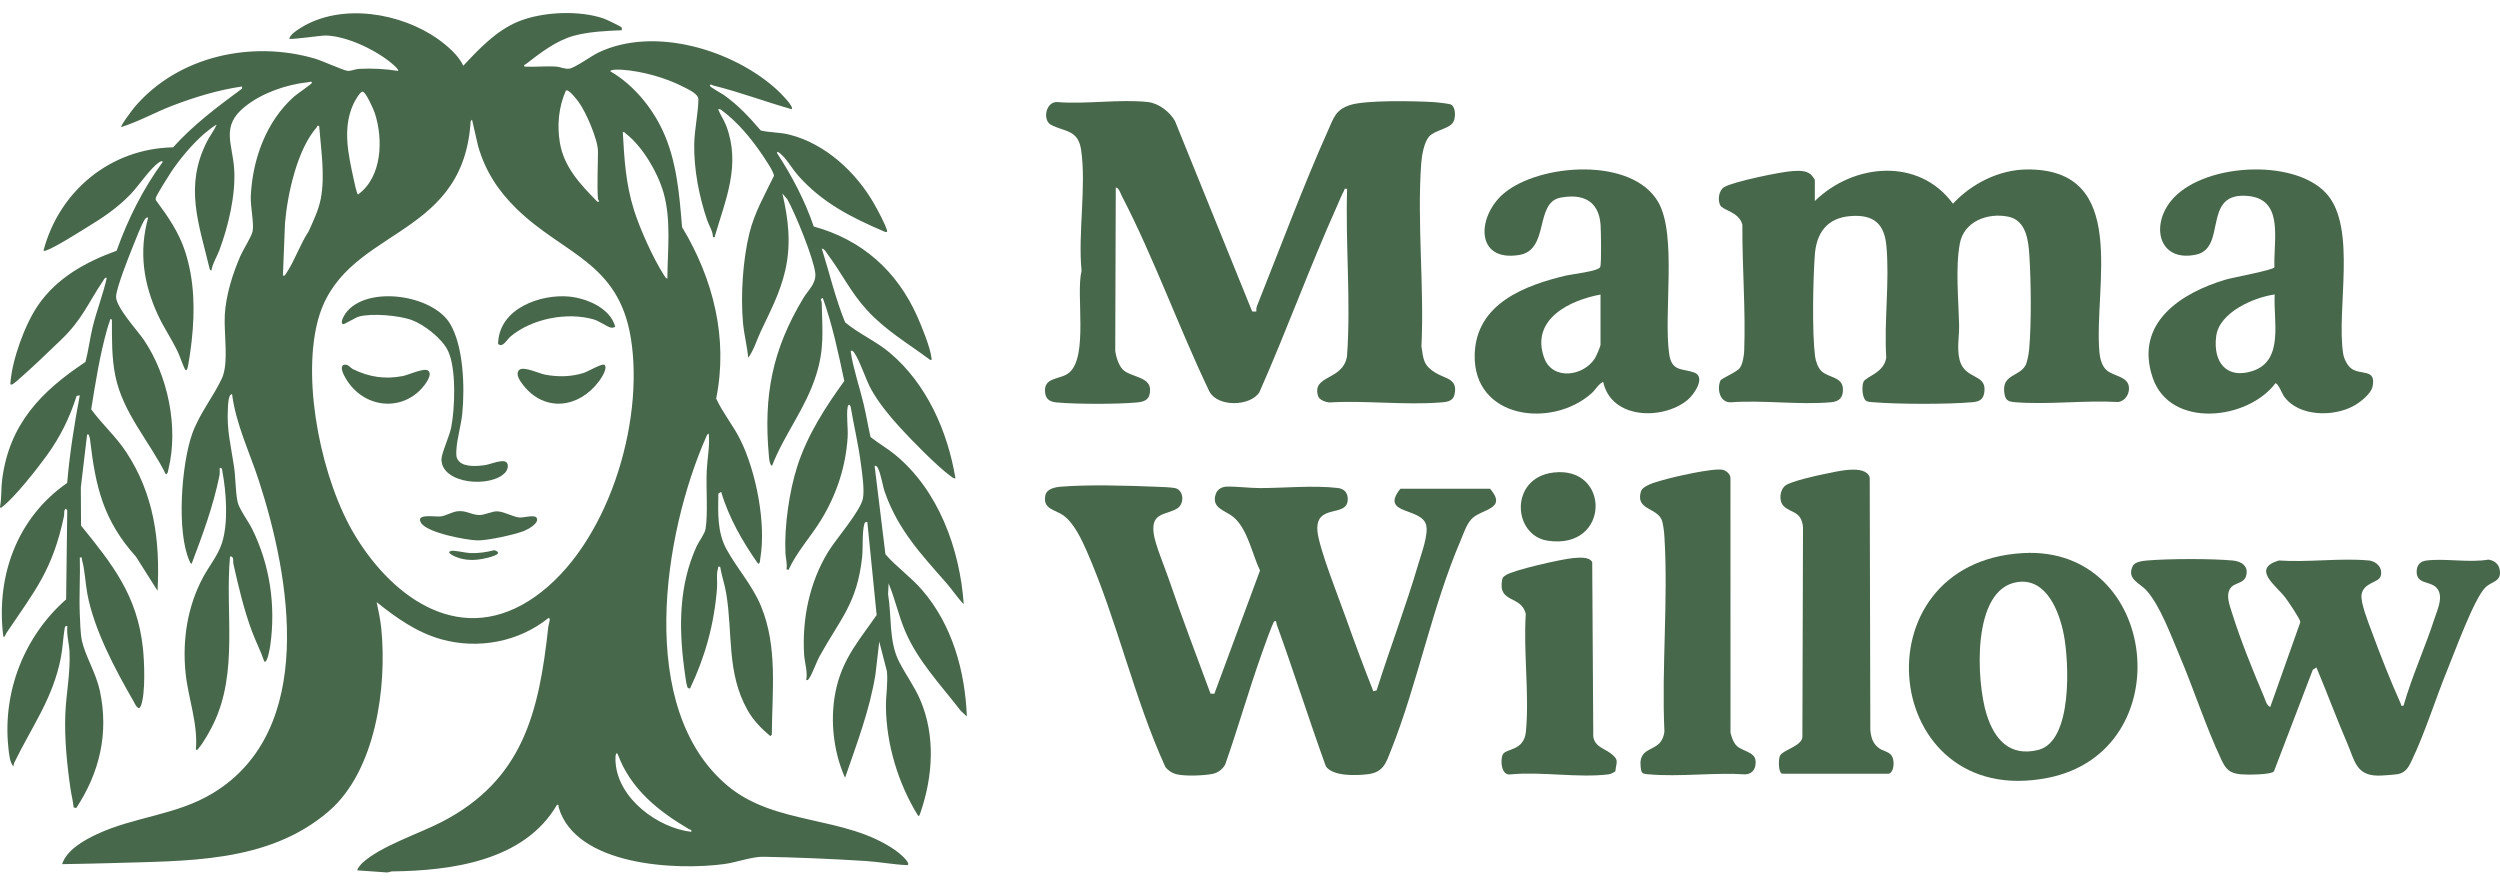 <svg width="144" height="51" viewBox="0 0 144 51" fill="none" xmlns="http://www.w3.org/2000/svg">
<path d="M35.801 1.573C35.83 1.624 35.81 1.687 35.815 1.741C34.925 1.778 33.918 1.824 33.056 2.058C32.035 2.338 31.108 3.059 30.279 3.701C30.229 3.739 30.17 3.701 30.204 3.837C30.8 3.869 31.434 3.796 32.026 3.835C32.285 3.851 32.544 3.996 32.796 3.954C33.136 3.898 34.053 3.227 34.449 3.036C37.664 1.484 42.235 2.863 44.769 5.183C44.912 5.314 45.749 6.134 45.604 6.291C44.088 5.865 42.616 5.301 41.085 4.926C41.05 4.917 40.878 4.795 40.89 4.944C40.896 5.016 41.565 5.38 41.684 5.464C42.52 6.058 43.154 6.739 43.818 7.514C44.383 7.65 44.895 7.608 45.486 7.759C47.543 8.281 49.317 9.924 50.351 11.741C50.548 12.087 50.995 12.92 51.094 13.272C51.129 13.395 51.031 13.369 50.958 13.348C49.037 12.524 47.366 11.69 45.96 10.098C45.682 9.781 45.449 9.389 45.185 9.08C45.15 9.039 44.688 8.551 44.769 8.838C45.628 10.15 46.365 11.558 46.871 13.046C49.651 13.809 51.669 15.606 52.837 18.232C53.094 18.81 53.575 19.992 53.65 20.591C53.66 20.681 53.707 20.75 53.573 20.727C52.301 19.777 51.014 19.04 49.93 17.853C48.989 16.823 48.483 15.728 47.681 14.66C47.595 14.545 47.493 14.327 47.335 14.32C47.782 15.734 48.117 17.194 48.68 18.569C49.464 19.22 50.467 19.659 51.242 20.31C53.374 22.1 54.587 24.843 55.034 27.554C54.924 27.568 54.848 27.491 54.767 27.433C53.971 26.857 52.505 25.351 51.809 24.59C51.234 23.963 50.602 23.188 50.189 22.443C49.845 21.824 49.549 20.81 49.187 20.289C49.151 20.238 48.982 20.114 49.005 20.275C49.134 21.192 49.531 22.363 49.752 23.3C49.897 23.92 50.001 24.551 50.141 25.17C50.59 25.528 51.094 25.813 51.54 26.177C54.054 28.228 55.29 31.623 55.511 34.799C55.152 34.439 54.867 33.987 54.528 33.6C53.068 31.937 51.737 30.529 50.972 28.363C50.827 27.95 50.756 27.339 50.57 26.97C50.527 26.885 50.489 26.812 50.378 26.834L51.001 31.928C51.65 32.668 52.474 33.242 53.121 33.993C54.845 35.989 55.592 38.658 55.69 41.267L55.333 40.936C54.198 39.459 52.881 38.094 52.138 36.355C51.757 35.461 51.557 34.498 51.183 33.602L51.153 34.23C51.369 35.505 51.189 36.92 51.778 38.094C52.154 38.843 52.676 39.536 53.013 40.328C53.885 42.377 53.738 44.696 53.03 46.774C53.018 46.809 52.952 47.061 52.883 46.986C51.741 45.146 51.049 42.88 51.03 40.7C51.024 40.025 51.154 39.348 51.086 38.667L50.645 36.956L50.428 38.833C50.099 40.892 49.349 42.84 48.675 44.799C47.961 43.21 47.777 41.234 48.197 39.529C48.618 37.823 49.58 36.759 50.495 35.425L49.958 30.066C49.876 30.05 49.815 30.087 49.79 30.167C49.649 30.632 49.716 31.536 49.66 32.073C49.373 34.765 48.398 35.643 47.202 37.812C47.022 38.138 46.784 38.836 46.606 39.071C46.555 39.139 46.543 39.193 46.437 39.17C46.535 38.707 46.347 38.182 46.317 37.703C46.193 35.65 46.63 33.54 47.701 31.786C48.151 31.049 49.569 29.433 49.705 28.707C49.801 28.196 49.661 27.294 49.592 26.753C49.449 25.63 49.183 24.517 48.992 23.402L48.913 23.303C48.856 23.345 48.835 23.381 48.824 23.451C48.742 23.922 48.857 24.667 48.824 25.188C48.715 26.894 48.182 28.497 47.297 29.944C46.701 30.92 45.901 31.774 45.42 32.824L45.302 32.794C45.353 32.469 45.254 32.143 45.24 31.838C45.172 30.318 45.462 28.284 45.931 26.837C46.512 25.044 47.538 23.457 48.631 21.945C48.287 20.336 47.951 18.708 47.392 17.163L47.273 17.226C47.294 17.303 47.33 17.384 47.333 17.465C47.361 19.024 47.498 20.041 47.017 21.579C46.409 23.529 45.192 24.976 44.467 26.836C44.327 26.763 44.303 26.423 44.289 26.266C43.969 22.775 44.485 20.147 46.27 17.175C46.541 16.724 47.022 16.325 46.961 15.743C46.871 14.887 45.804 12.282 45.353 11.485L45.065 11.145C45.418 12.648 45.579 14.067 45.227 15.588C44.924 16.892 44.375 17.905 43.821 19.088C43.586 19.589 43.42 20.175 43.096 20.607C43.036 19.936 42.858 19.27 42.797 18.599C42.654 17.021 42.787 14.951 43.172 13.407C43.465 12.232 44.052 11.216 44.576 10.14C44.615 9.946 44.028 9.1 43.884 8.884C43.291 8.005 42.461 7.003 41.605 6.38C41.523 6.32 41.485 6.266 41.363 6.292C41.492 6.616 41.701 6.908 41.827 7.235C42.68 9.47 41.809 11.461 41.185 13.571C41.16 13.657 41.221 13.677 41.065 13.66C41.063 13.311 40.85 13.019 40.739 12.699C40.268 11.337 39.963 9.743 39.987 8.297C40.002 7.458 40.214 6.544 40.228 5.724C40.234 5.412 39.65 5.151 39.385 5.013C38.371 4.487 36.98 4.093 35.84 4.019C35.723 4.012 35.154 3.981 35.155 4.108C36.462 4.86 37.547 6.169 38.18 7.541C38.978 9.268 39.134 11.201 39.286 13.078C41.083 16.061 41.953 19.477 41.252 22.957C41.638 23.796 42.238 24.51 42.646 25.337C43.554 27.168 44.141 30.165 43.791 32.177C43.776 32.261 43.787 32.497 43.66 32.464C42.775 31.204 41.977 29.817 41.54 28.332L41.377 28.429C41.36 29.533 41.306 30.653 41.851 31.644C42.465 32.76 43.339 33.712 43.837 34.921C44.806 37.269 44.472 39.828 44.457 42.307L44.376 42.404C43.864 41.978 43.392 41.494 43.062 40.91C41.842 38.746 42.219 36.519 41.83 34.179C41.743 33.656 41.566 33.165 41.48 32.644C41.324 32.626 41.386 32.646 41.36 32.731C41.246 33.098 41.33 33.494 41.301 33.87C41.142 35.922 40.63 37.8 39.749 39.651C39.66 39.667 39.614 39.632 39.583 39.549C39.524 39.392 39.428 38.644 39.4 38.416C39.095 36.051 39.12 33.681 40.117 31.485C40.249 31.194 40.598 30.744 40.643 30.454C40.782 29.571 40.661 28.079 40.708 27.106C40.741 26.399 40.892 25.692 40.826 24.98C40.736 24.995 40.71 25.089 40.678 25.16C38.212 30.748 36.611 40.81 41.9 45.253C44.664 47.574 48.655 46.946 51.565 48.97C51.705 49.067 52.461 49.657 52.286 49.833C51.478 49.802 50.674 49.646 49.869 49.594C47.966 49.473 45.867 49.384 43.962 49.35C43.326 49.339 42.426 49.671 41.743 49.766C38.934 50.154 33.153 49.865 32.178 46.499C32.156 46.42 32.218 46.334 32.081 46.359C30.199 49.594 26.006 50.15 22.591 50.193C22.493 50.194 22.392 50.253 22.292 50.253L20.591 50.133C20.535 50.082 20.8 49.769 20.86 49.714C21.926 48.732 24.107 48.033 25.429 47.351C30.126 44.93 31.049 41.033 31.582 36.097C31.594 35.983 31.764 35.528 31.575 35.61C29.862 36.983 27.524 37.413 25.413 36.822C24.015 36.429 22.81 35.582 21.696 34.682C21.799 35.183 21.913 35.699 21.963 36.211C22.296 39.585 21.639 44.393 18.947 46.719C15.433 49.756 10.663 49.574 6.297 49.718C5.392 49.748 4.483 49.756 3.579 49.775C3.837 48.958 4.843 48.394 5.587 48.047C7.759 47.034 10.156 46.959 12.253 45.691C18.256 42.059 16.735 33.27 14.903 27.664C14.367 26.023 13.589 24.43 13.368 22.706C13.145 22.694 13.138 23.321 13.127 23.512C13.054 24.793 13.302 25.662 13.48 26.877C13.572 27.501 13.564 28.318 13.68 28.892C13.763 29.303 14.309 30.035 14.514 30.45C15.544 32.519 15.89 34.856 15.57 37.162C15.559 37.239 15.402 38.27 15.22 38.097C15.019 37.502 14.721 36.929 14.501 36.333C14.042 35.089 13.734 33.777 13.444 32.482C13.407 32.317 13.499 32.04 13.25 32.049C12.955 35.268 13.75 38.703 12.286 41.711C12.095 42.105 11.727 42.764 11.45 43.087C11.397 43.149 11.393 43.213 11.282 43.187C11.416 41.661 10.83 40.212 10.685 38.725C10.503 36.841 10.795 34.94 11.689 33.266C12.041 32.606 12.561 31.989 12.791 31.258C13.157 30.098 13.034 28.376 12.815 27.183C12.797 27.084 12.808 26.915 12.654 26.958C12.652 27.102 12.668 27.249 12.64 27.393C12.29 29.135 11.667 30.815 11.041 32.468C10.959 32.462 10.947 32.38 10.92 32.322C10.154 30.638 10.453 26.725 11.072 24.984C11.492 23.809 12.286 22.863 12.783 21.79C13.193 20.904 12.886 19.186 12.949 18.124C13.016 16.983 13.401 15.762 13.856 14.722C14.015 14.361 14.484 13.641 14.55 13.323C14.642 12.878 14.418 11.88 14.445 11.301C14.544 9.167 15.334 6.984 16.951 5.551C17.097 5.422 17.958 4.837 17.965 4.774C17.978 4.656 17.79 4.732 17.75 4.735C16.5 4.864 15.074 5.359 14.091 6.156C12.71 7.276 13.394 8.266 13.489 9.744C13.584 11.214 13.153 13.026 12.64 14.401C12.492 14.798 12.247 15.161 12.175 15.583C12.085 15.571 12.079 15.499 12.062 15.428C11.45 12.879 10.615 10.734 11.915 8.165C12.081 7.836 12.32 7.533 12.474 7.199C12.428 7.152 11.828 7.645 11.757 7.707C11.059 8.32 10.362 9.149 9.847 9.923C9.708 10.13 9.008 11.245 8.977 11.391C8.964 11.452 8.956 11.498 8.995 11.553C9.672 12.463 10.315 13.401 10.666 14.493C11.204 16.164 11.233 17.894 11.041 19.626C11.013 19.889 10.856 21.128 10.774 21.274C10.715 21.378 10.668 21.3 10.635 21.232C10.481 20.91 10.361 20.505 10.198 20.174C9.871 19.51 9.435 18.866 9.123 18.199C8.262 16.361 7.986 14.511 8.535 12.53C8.431 12.511 8.38 12.579 8.331 12.655C8.14 12.946 7.79 13.862 7.639 14.236C7.4 14.829 6.731 16.509 6.687 17.059C6.638 17.659 7.927 19.046 8.287 19.578C9.668 21.624 10.295 24.606 9.702 27.024C9.677 27.128 9.677 27.285 9.552 27.321C8.608 25.416 7.078 23.79 6.642 21.646C6.427 20.59 6.447 19.471 6.447 18.398C6.277 18.367 6.349 18.439 6.313 18.53C6.264 18.652 6.214 18.808 6.178 18.936C5.753 20.432 5.5 22.039 5.253 23.575C5.867 24.424 6.666 25.129 7.249 26.009C8.871 28.452 9.23 31.128 9.074 34.029L7.834 32.069C5.945 29.965 5.503 28.035 5.187 25.322C5.181 25.27 5.12 24.908 5.015 25.046L4.656 28.071L4.668 30.274C6.491 32.523 7.896 34.29 8.229 37.301C8.317 38.082 8.391 39.943 8.117 40.646C7.975 41.014 7.779 40.547 7.678 40.369C6.63 38.551 5.421 36.279 5.033 34.219C4.914 33.591 4.892 32.844 4.723 32.251C4.695 32.151 4.768 32.083 4.597 32.112C4.629 33.178 4.554 34.252 4.594 35.319C4.611 35.765 4.63 36.516 4.722 36.927C4.917 37.797 5.527 38.749 5.751 39.788C6.273 42.224 5.745 44.493 4.389 46.546L4.241 46.503C4.211 46.162 4.119 45.826 4.069 45.489C3.861 44.1 3.706 42.526 3.763 41.125C3.812 39.921 4.063 38.743 4.003 37.528C3.979 37.049 3.826 36.555 3.881 36.063C3.751 36.029 3.737 36.119 3.719 36.226C3.633 36.761 3.611 37.331 3.507 37.873C3.053 40.23 1.836 41.841 0.825 43.927C0.792 43.996 0.775 44.07 0.776 44.148C0.56 43.945 0.512 43.354 0.48 43.039C0.146 39.826 1.4 36.643 3.809 34.524L3.873 29.395L3.792 29.297C3.652 29.398 3.72 29.575 3.686 29.73C3.031 32.812 2.056 33.965 0.368 36.464C0.333 36.515 0.214 36.871 0.179 36.574C-0.222 33.13 1.003 29.804 3.869 27.818C4.014 26.122 4.279 24.438 4.597 22.77L4.413 22.805C4.01 24.075 3.458 25.188 2.677 26.262C2.132 27.011 0.843 28.653 0.151 29.178C0.104 29.214 0.048 29.299 0 29.206C0.099 28.682 0.056 28.132 0.127 27.597C0.544 24.419 2.37 22.541 4.922 20.849C5.101 20.18 5.177 19.486 5.342 18.815C5.575 17.867 5.941 16.95 6.15 16.003C6.027 15.977 6.011 16.064 5.96 16.14C5.077 17.451 4.734 18.408 3.525 19.566C2.752 20.306 1.817 21.215 1.018 21.901C0.939 21.97 0.583 22.304 0.598 22.08C0.692 20.728 1.429 18.692 2.198 17.575C3.285 15.995 4.954 15.08 6.717 14.443C7.365 12.621 8.235 10.886 9.375 9.325C9.33 9.24 9.22 9.314 9.162 9.352C8.665 9.681 7.987 10.704 7.526 11.183C6.743 11.995 5.929 12.534 4.975 13.116C4.441 13.442 3.163 14.256 2.645 14.431C2.593 14.448 2.507 14.473 2.51 14.414C3.43 10.971 6.383 8.555 9.971 8.486C11.145 7.179 12.537 6.142 13.943 5.104L13.941 4.982C12.574 5.18 11.245 5.586 9.957 6.076C8.951 6.459 8.008 6.997 6.987 7.318C6.917 7.253 7.672 6.26 7.765 6.152C10.282 3.213 14.524 2.31 18.162 3.383C18.56 3.501 19.804 4.067 20.033 4.083C20.206 4.095 20.493 3.976 20.688 3.966C21.434 3.929 22.189 3.966 22.925 4.085C22.994 4.024 22.708 3.774 22.655 3.728C21.734 2.916 20.015 2.081 18.78 2.046C18.468 2.038 16.744 2.303 16.658 2.229C16.734 1.971 17.098 1.743 17.319 1.605C19.648 0.15 23.097 0.728 25.247 2.264C25.776 2.643 26.419 3.2 26.686 3.786C27.599 2.813 28.587 1.76 29.85 1.242C31.238 0.671 33.37 0.576 34.791 1.074C34.926 1.122 35.772 1.523 35.805 1.582L35.801 1.573ZM34.442 11.474C34.383 10.601 34.442 9.607 34.442 8.719C34.442 8.035 33.75 6.447 33.332 5.879C33.233 5.744 32.753 5.108 32.594 5.218C32.178 6.161 32.079 7.209 32.249 8.223C32.486 9.64 33.449 10.64 34.412 11.622C34.608 11.63 34.443 11.506 34.441 11.473L34.442 11.474ZM20.87 5.279C20.718 5.307 20.415 5.856 20.345 6.013C19.718 7.411 20.064 8.886 20.371 10.319C20.399 10.446 20.554 11.203 20.623 11.203C22.012 10.197 22.082 8.026 21.591 6.521C21.525 6.32 21.061 5.246 20.87 5.28V5.279ZM29.748 12.019C28.689 10.982 27.945 9.844 27.535 8.402L27.19 6.894C27.08 6.966 27.106 7.052 27.098 7.16C26.56 13.984 19.662 13.069 18.283 18.558C17.386 22.131 18.552 27.709 20.45 30.843C22.71 34.575 26.674 37.295 30.82 34.37C34.996 31.425 37.139 24.372 36.334 19.458C35.616 15.079 32.442 14.655 29.75 12.02L29.748 12.019ZM18.384 7.252C18.245 7.212 18.284 7.289 18.248 7.329C17.121 8.599 16.557 11.178 16.416 12.851L16.296 15.874C16.397 15.896 16.418 15.847 16.466 15.776C16.95 15.073 17.295 14.048 17.781 13.322C18.05 12.712 18.35 12.107 18.477 11.445C18.733 10.102 18.486 8.603 18.384 7.252ZM38.44 16.055C38.45 14.424 38.671 12.687 38.219 11.098C37.889 9.94 37.011 8.436 36.053 7.701C35.994 7.656 35.978 7.585 35.874 7.612C35.956 9.159 36.047 10.605 36.515 12.089C36.863 13.199 37.624 14.883 38.25 15.858C38.298 15.933 38.347 16.03 38.44 16.055ZM35.576 43.424C35.411 43.256 35.453 43.864 35.459 43.931C35.609 45.996 37.876 47.683 39.815 47.914C39.847 47.755 39.776 47.811 39.698 47.766C37.922 46.727 36.302 45.429 35.577 43.424H35.576Z" fill="#48684B"/>
<path d="M29.173 26.633C29.323 26.788 29.235 27.074 29.1 27.22C28.27 28.117 25.447 27.889 25.427 26.469C25.423 26.132 25.89 25.113 25.983 24.647C26.207 23.53 26.296 21.197 25.792 20.182C25.445 19.485 24.417 18.689 23.71 18.431C23.003 18.174 21.429 18.027 20.675 18.234C20.483 18.287 19.824 18.69 19.767 18.674C19.552 18.614 19.838 18.141 19.91 18.042C21.094 16.415 24.922 16.954 25.929 18.656C26.704 19.967 26.774 22.311 26.628 23.812C26.563 24.482 26.32 25.276 26.288 25.926C26.276 26.2 26.257 26.39 26.459 26.591C26.79 26.919 27.555 26.853 27.982 26.782C28.26 26.736 28.974 26.427 29.173 26.633Z" fill="#48684B"/>
<path d="M26.318 29.453C26.829 29.376 27.136 29.652 27.581 29.665C27.928 29.675 28.336 29.442 28.643 29.453C29.058 29.47 29.552 29.782 29.936 29.809C30.147 29.824 30.781 29.64 30.898 29.809C31.115 30.119 30.403 30.495 30.188 30.582C29.657 30.794 28.069 31.139 27.515 31.127C26.858 31.113 24.613 30.692 24.255 30.121C23.898 29.551 25.077 29.789 25.394 29.745C25.674 29.706 26.033 29.496 26.319 29.452L26.318 29.453Z" fill="#48684B"/>
<path d="M35.439 18.831C35.348 18.85 35.289 18.895 35.189 18.872C34.951 18.815 34.508 18.485 34.189 18.395C32.671 17.966 30.659 18.34 29.413 19.377C29.205 19.549 28.951 20.065 28.689 19.805C28.739 17.728 31.183 16.932 32.776 17.082C33.751 17.174 35.153 17.722 35.439 18.831Z" fill="#48684B"/>
<path d="M19.788 21.022C20.028 20.931 20.157 21.176 20.341 21.267C21.277 21.728 22.198 21.855 23.198 21.661C23.509 21.601 24.432 21.176 24.653 21.341C24.96 21.571 24.46 22.185 24.299 22.365C23.004 23.796 20.755 23.458 19.819 21.622C19.747 21.48 19.582 21.106 19.788 21.022Z" fill="#48684B"/>
<path d="M29.902 21.312C30.138 21.072 31.061 21.518 31.407 21.582C32.147 21.719 32.9 21.708 33.626 21.479C33.864 21.403 34.694 20.906 34.817 21.018C35.023 21.205 34.636 21.776 34.519 21.938C33.365 23.509 31.388 23.762 30.151 22.201C29.98 21.983 29.658 21.561 29.902 21.313V21.312Z" fill="#48684B"/>
<path d="M28.473 31.69C29.049 31.881 28.322 32.07 28.037 32.139C27.481 32.271 27.003 32.305 26.45 32.147C26.32 32.109 25.604 31.831 25.988 31.732C26.167 31.686 26.824 31.848 27.084 31.858C27.535 31.877 28.043 31.804 28.474 31.69H28.473Z" fill="#48684B"/>
<path d="M72.126 17.942L72.363 17.945C72.359 17.839 72.363 17.729 72.401 17.628C73.733 14.298 75.056 10.727 76.513 7.472C76.826 6.772 76.932 6.337 77.736 6.059C78.619 5.753 81.506 5.816 82.554 5.88C82.744 5.891 83.504 5.967 83.603 6.035C83.848 6.205 83.843 6.718 83.737 6.973C83.548 7.43 82.655 7.475 82.312 7.87C82.022 8.203 81.894 8.97 81.862 9.411C81.617 12.82 82.043 16.518 81.875 19.958C81.99 20.712 81.994 21.048 82.676 21.468C83.256 21.826 83.991 21.807 83.778 22.727C83.685 23.135 83.306 23.157 82.953 23.184C80.906 23.341 78.656 23.06 76.587 23.181C76.36 23.17 75.989 23.04 75.92 22.808C75.552 21.578 77.357 21.946 77.588 20.516C77.818 17.312 77.491 14.093 77.594 10.881C77.412 10.848 77.465 10.889 77.415 10.982C77.29 11.209 77.133 11.601 77.017 11.858C75.43 15.395 74.108 19.056 72.537 22.6C72.002 23.414 70.143 23.459 69.66 22.548C67.9 18.878 66.474 14.863 64.604 11.262C64.525 11.109 64.462 10.832 64.269 10.8L64.238 20.194C64.275 20.532 64.427 21.027 64.667 21.28C65.081 21.713 66.229 21.691 66.243 22.424C66.254 22.983 65.99 23.137 65.479 23.183C64.335 23.287 62.028 23.284 60.881 23.183C60.534 23.152 60.259 23.037 60.204 22.657C60.06 21.688 61.063 21.892 61.572 21.475C62.705 20.55 61.956 16.958 62.298 15.604C62.085 13.434 62.58 10.744 62.273 8.638C62.099 7.442 61.301 7.605 60.529 7.183C60.041 6.915 60.235 5.862 60.884 5.878C62.546 6.016 64.494 5.699 66.121 5.878C66.748 5.948 67.371 6.435 67.676 6.964L72.124 17.937L72.126 17.942Z" fill="#48684B"/>
<path d="M69.732 39.95L69.945 39.965L72.577 32.861C72.125 31.928 71.867 30.469 71.046 29.783C70.573 29.388 69.753 29.279 70.027 28.458C70.121 28.177 70.382 28.035 70.671 28.029C71.269 28.016 71.97 28.113 72.565 28.113C73.972 28.113 75.655 27.944 77.055 28.108C77.388 28.148 77.602 28.333 77.628 28.681C77.715 29.888 75.76 28.931 75.883 30.571C75.958 31.549 77.121 34.454 77.511 35.556C78.016 36.983 78.549 38.409 79.104 39.816L79.294 39.763C80.067 37.325 80.983 34.915 81.704 32.46C81.873 31.884 82.288 30.783 82.145 30.238C81.876 29.207 79.449 29.663 80.662 28.151H85.829C86.856 29.349 85.333 29.297 84.762 29.894C84.47 30.2 84.292 30.755 84.122 31.154C82.48 34.994 81.657 39.358 80.129 43.2C79.834 43.943 79.685 44.486 78.789 44.595C78.13 44.676 76.778 44.73 76.37 44.142C75.39 41.425 74.517 38.672 73.534 35.956C73.514 35.9 73.54 35.717 73.402 35.789C73.313 35.834 72.763 37.407 72.677 37.649C71.923 39.765 71.314 41.932 70.566 44.05C70.413 44.309 70.167 44.505 69.87 44.571C69.367 44.68 68.2 44.724 67.719 44.585C67.485 44.516 67.282 44.373 67.129 44.186C65.324 40.231 64.344 35.728 62.604 31.762C62.303 31.077 61.866 30.134 61.255 29.692C60.76 29.335 60.056 29.343 60.212 28.534C60.285 28.158 60.765 28.063 61.083 28.035C62.651 27.903 64.958 27.97 66.561 28.035C66.837 28.046 67.468 28.064 67.696 28.117C68.189 28.233 68.239 29.02 67.807 29.286C67.148 29.691 66.29 29.488 66.452 30.73C66.531 31.347 67.094 32.686 67.322 33.355C68.078 35.567 68.916 37.763 69.726 39.955L69.732 39.95Z" fill="#48684B"/>
<path d="M104.536 11.578C106.753 9.407 110.527 9.049 112.491 11.734C113.549 10.585 115.145 9.769 116.769 9.76C122.699 9.726 120.593 16.504 120.926 20.288C120.957 20.63 121.062 21.069 121.328 21.313C121.732 21.682 122.597 21.666 122.629 22.335C122.647 22.705 122.411 23.096 122.014 23.157C120.084 23.044 117.944 23.324 116.038 23.165C115.607 23.129 115.489 23.011 115.442 22.563C115.339 21.583 116.273 21.69 116.651 21.077C116.771 20.883 116.859 20.357 116.88 20.119C117.013 18.616 116.989 16.209 116.89 14.693C116.837 13.858 116.709 12.694 115.684 12.482C114.49 12.235 113.126 12.752 112.888 14.019C112.625 15.42 112.814 17.286 112.845 18.72C112.859 19.358 112.704 20.069 112.875 20.738C113.162 21.851 114.377 21.528 114.307 22.492C114.274 22.959 114.084 23.126 113.624 23.167C112.177 23.294 109.336 23.288 107.883 23.167C107.759 23.156 107.603 23.157 107.497 23.091C107.258 22.944 107.23 22.246 107.335 22C107.473 21.677 108.521 21.495 108.648 20.596C108.515 18.52 108.85 16.189 108.654 14.143C108.533 12.877 107.912 12.345 106.592 12.446C105.218 12.55 104.622 13.439 104.533 14.692C104.429 16.146 104.371 19.117 104.546 20.518C104.58 20.784 104.706 21.161 104.896 21.358C105.296 21.769 106.139 21.682 106.154 22.415C106.163 22.903 105.944 23.127 105.468 23.17C103.645 23.331 101.578 23.039 99.726 23.17C99.055 23.222 98.886 22.405 99.097 21.923C99.157 21.786 100.011 21.457 100.213 21.195C100.379 20.979 100.457 20.47 100.466 20.198C100.554 17.84 100.343 15.305 100.361 12.938C100.164 12.197 99.233 12.123 99.083 11.821C98.933 11.518 98.992 10.979 99.309 10.779C99.804 10.47 102.627 9.882 103.283 9.851C103.624 9.835 104.024 9.815 104.297 10.042C104.348 10.084 104.534 10.328 104.534 10.361V11.583L104.536 11.578Z" fill="#48684B"/>
<path d="M133.427 38.446L133.218 38.578L130.979 44.431C130.796 44.638 129.375 44.632 129.059 44.6C128.406 44.534 128.205 44.299 127.942 43.739C127.046 41.841 126.357 39.672 125.524 37.721C125.054 36.617 124.434 34.918 123.661 34.035C123.248 33.563 122.486 33.378 122.842 32.61C122.956 32.364 123.407 32.306 123.658 32.285C124.905 32.179 127.365 32.17 128.605 32.285C129.124 32.334 129.552 32.624 129.366 33.203C129.246 33.579 128.747 33.579 128.529 33.811C128.16 34.206 128.42 34.84 128.56 35.292C129.025 36.789 129.784 38.681 130.407 40.133C130.496 40.341 130.547 40.625 130.767 40.722L132.5 35.833C132.483 35.637 131.799 34.64 131.634 34.422C131.105 33.725 129.663 32.762 131.26 32.284C132.928 32.402 134.793 32.132 136.435 32.282C136.9 32.325 137.276 32.729 137.121 33.202C137.004 33.56 136.139 33.553 136.028 34.243C135.952 34.711 136.424 35.869 136.607 36.366C137.096 37.704 137.703 39.243 138.286 40.538C138.327 40.628 138.251 40.675 138.444 40.645C138.934 38.938 139.681 37.312 140.229 35.626C140.406 35.083 140.79 34.298 140.32 33.831C139.952 33.465 139.198 33.652 139.199 32.931C139.199 32.55 139.401 32.328 139.774 32.284C140.891 32.153 142.204 32.425 143.339 32.233C143.658 32.281 143.914 32.466 143.979 32.797C144.118 33.515 143.528 33.469 143.156 33.84C142.504 34.492 141.413 37.5 140.994 38.519C140.301 40.206 139.71 42.134 138.939 43.759C138.756 44.145 138.581 44.519 138.099 44.592C137.869 44.627 137.201 44.679 136.967 44.676C135.71 44.661 135.63 43.811 135.216 42.849C134.591 41.394 134.038 39.902 133.427 38.443V38.446Z" fill="#48684B"/>
<path d="M116.534 31.857C124.392 31.425 125.661 43.297 117.935 44.808C108.314 46.69 106.846 32.39 116.534 31.857ZM116.225 33.524C113.538 33.893 113.841 39.268 114.425 41.139C114.877 42.586 115.749 43.595 117.391 43.2C119.41 42.714 119.175 38.082 118.873 36.541C118.615 35.234 117.885 33.294 116.225 33.524Z" fill="#48684B"/>
<path d="M92.346 21.997C92.062 22.114 91.922 22.43 91.679 22.65C89.393 24.695 84.84 24.137 84.943 20.411C85.023 17.463 87.879 16.423 90.219 15.868C90.569 15.785 92.092 15.627 92.177 15.371C92.246 15.157 92.219 13.293 92.193 12.946C92.086 11.542 91.153 11.147 89.886 11.384C88.376 11.668 89.267 14.403 87.501 14.688C84.946 15.098 85.064 12.438 86.641 11.123C88.681 9.423 93.996 9.017 95.51 11.633C96.609 13.53 95.811 18.031 96.145 20.393C96.289 21.4 96.881 21.218 97.562 21.448C98.3 21.7 97.57 22.742 97.187 23.052C95.758 24.21 92.807 24.153 92.344 21.997H92.346ZM92.19 16.967C90.477 17.277 88.142 18.359 88.94 20.603C89.411 21.927 91.2 21.684 91.862 20.646C91.942 20.521 92.19 19.96 92.19 19.848V16.967Z" fill="#48684B"/>
<path d="M131.006 15.4C130.948 13.734 131.615 11.322 129.252 11.274C126.889 11.225 128.253 14.298 126.488 14.668C124.392 15.107 123.869 13.08 125.02 11.608C126.747 9.399 132.137 9.073 134.007 11.155C135.778 13.125 134.558 17.846 134.97 20.393C135.014 20.669 135.207 21.051 135.427 21.22C135.974 21.637 136.875 21.203 136.661 22.262C136.576 22.683 135.957 23.162 135.603 23.362C134.437 24.019 132.434 24.019 131.572 22.85C131.457 22.694 131.209 22.044 131.063 22.079C129.45 24.216 124.988 24.7 123.993 21.751C122.919 18.567 125.689 16.851 128.192 16.107C128.604 15.985 130.917 15.561 131.005 15.4H131.006ZM131.023 16.961C129.843 17.124 127.83 17.978 127.653 19.363C127.459 20.869 128.257 21.858 129.75 21.369C131.577 20.771 130.935 18.468 131.023 16.961Z" fill="#48684B"/>
<path d="M102.739 29.148C102.443 28.852 102.513 28.218 102.837 27.968C103.161 27.719 104.669 27.385 105.128 27.295C105.744 27.175 107.456 26.715 107.696 27.499L107.731 42.055C107.777 42.505 107.879 42.852 108.265 43.118C108.455 43.248 108.726 43.279 108.907 43.463C109.158 43.717 109.123 44.463 108.798 44.568L102.636 44.565C102.425 44.462 102.435 43.735 102.523 43.54C102.676 43.203 103.745 42.99 103.817 42.476L103.853 30.353C103.753 29.419 103.159 29.569 102.738 29.149L102.739 29.148Z" fill="#48684B"/>
<path d="M94.597 44.507C94.528 44.439 94.513 44.282 94.502 44.185C94.353 42.817 95.721 43.457 95.87 42.131C95.703 38.464 96.092 34.602 95.873 30.955C95.858 30.692 95.805 30.13 95.7 29.912C95.373 29.227 94.207 29.361 94.516 28.315C94.621 27.959 95.377 27.772 95.7 27.675C96.34 27.482 98.694 26.938 99.236 27.062C99.435 27.108 99.68 27.319 99.674 27.537L99.677 42.201C99.741 42.464 99.846 42.783 100.046 42.972C100.357 43.262 101.067 43.314 101.119 43.802C101.163 44.215 100.991 44.571 100.545 44.604C98.747 44.487 96.766 44.755 94.991 44.604C94.872 44.594 94.677 44.591 94.594 44.507H94.597Z" fill="#48684B"/>
<path d="M93.042 44.432C92.914 44.512 92.8 44.584 92.645 44.604C90.927 44.817 88.776 44.434 87.011 44.604C86.465 44.702 86.405 43.781 86.559 43.46C86.734 43.095 87.784 43.283 87.893 42.133C88.094 39.997 87.743 37.543 87.884 35.374C87.653 34.267 86.256 34.773 86.524 33.392C86.554 33.235 86.612 33.218 86.725 33.136C87.131 32.838 89.994 32.197 90.6 32.147C90.915 32.121 91.557 32.045 91.712 32.384L91.773 42.431C91.863 43.013 92.397 43.101 92.782 43.399C93.272 43.779 93.11 43.852 93.043 44.434L93.042 44.432Z" fill="#48684B"/>
<path d="M89.47 27.219C92.78 26.815 92.762 31.689 89.148 31.145C87.128 30.84 86.929 27.529 89.47 27.219Z" fill="#48684B"/>
</svg>
